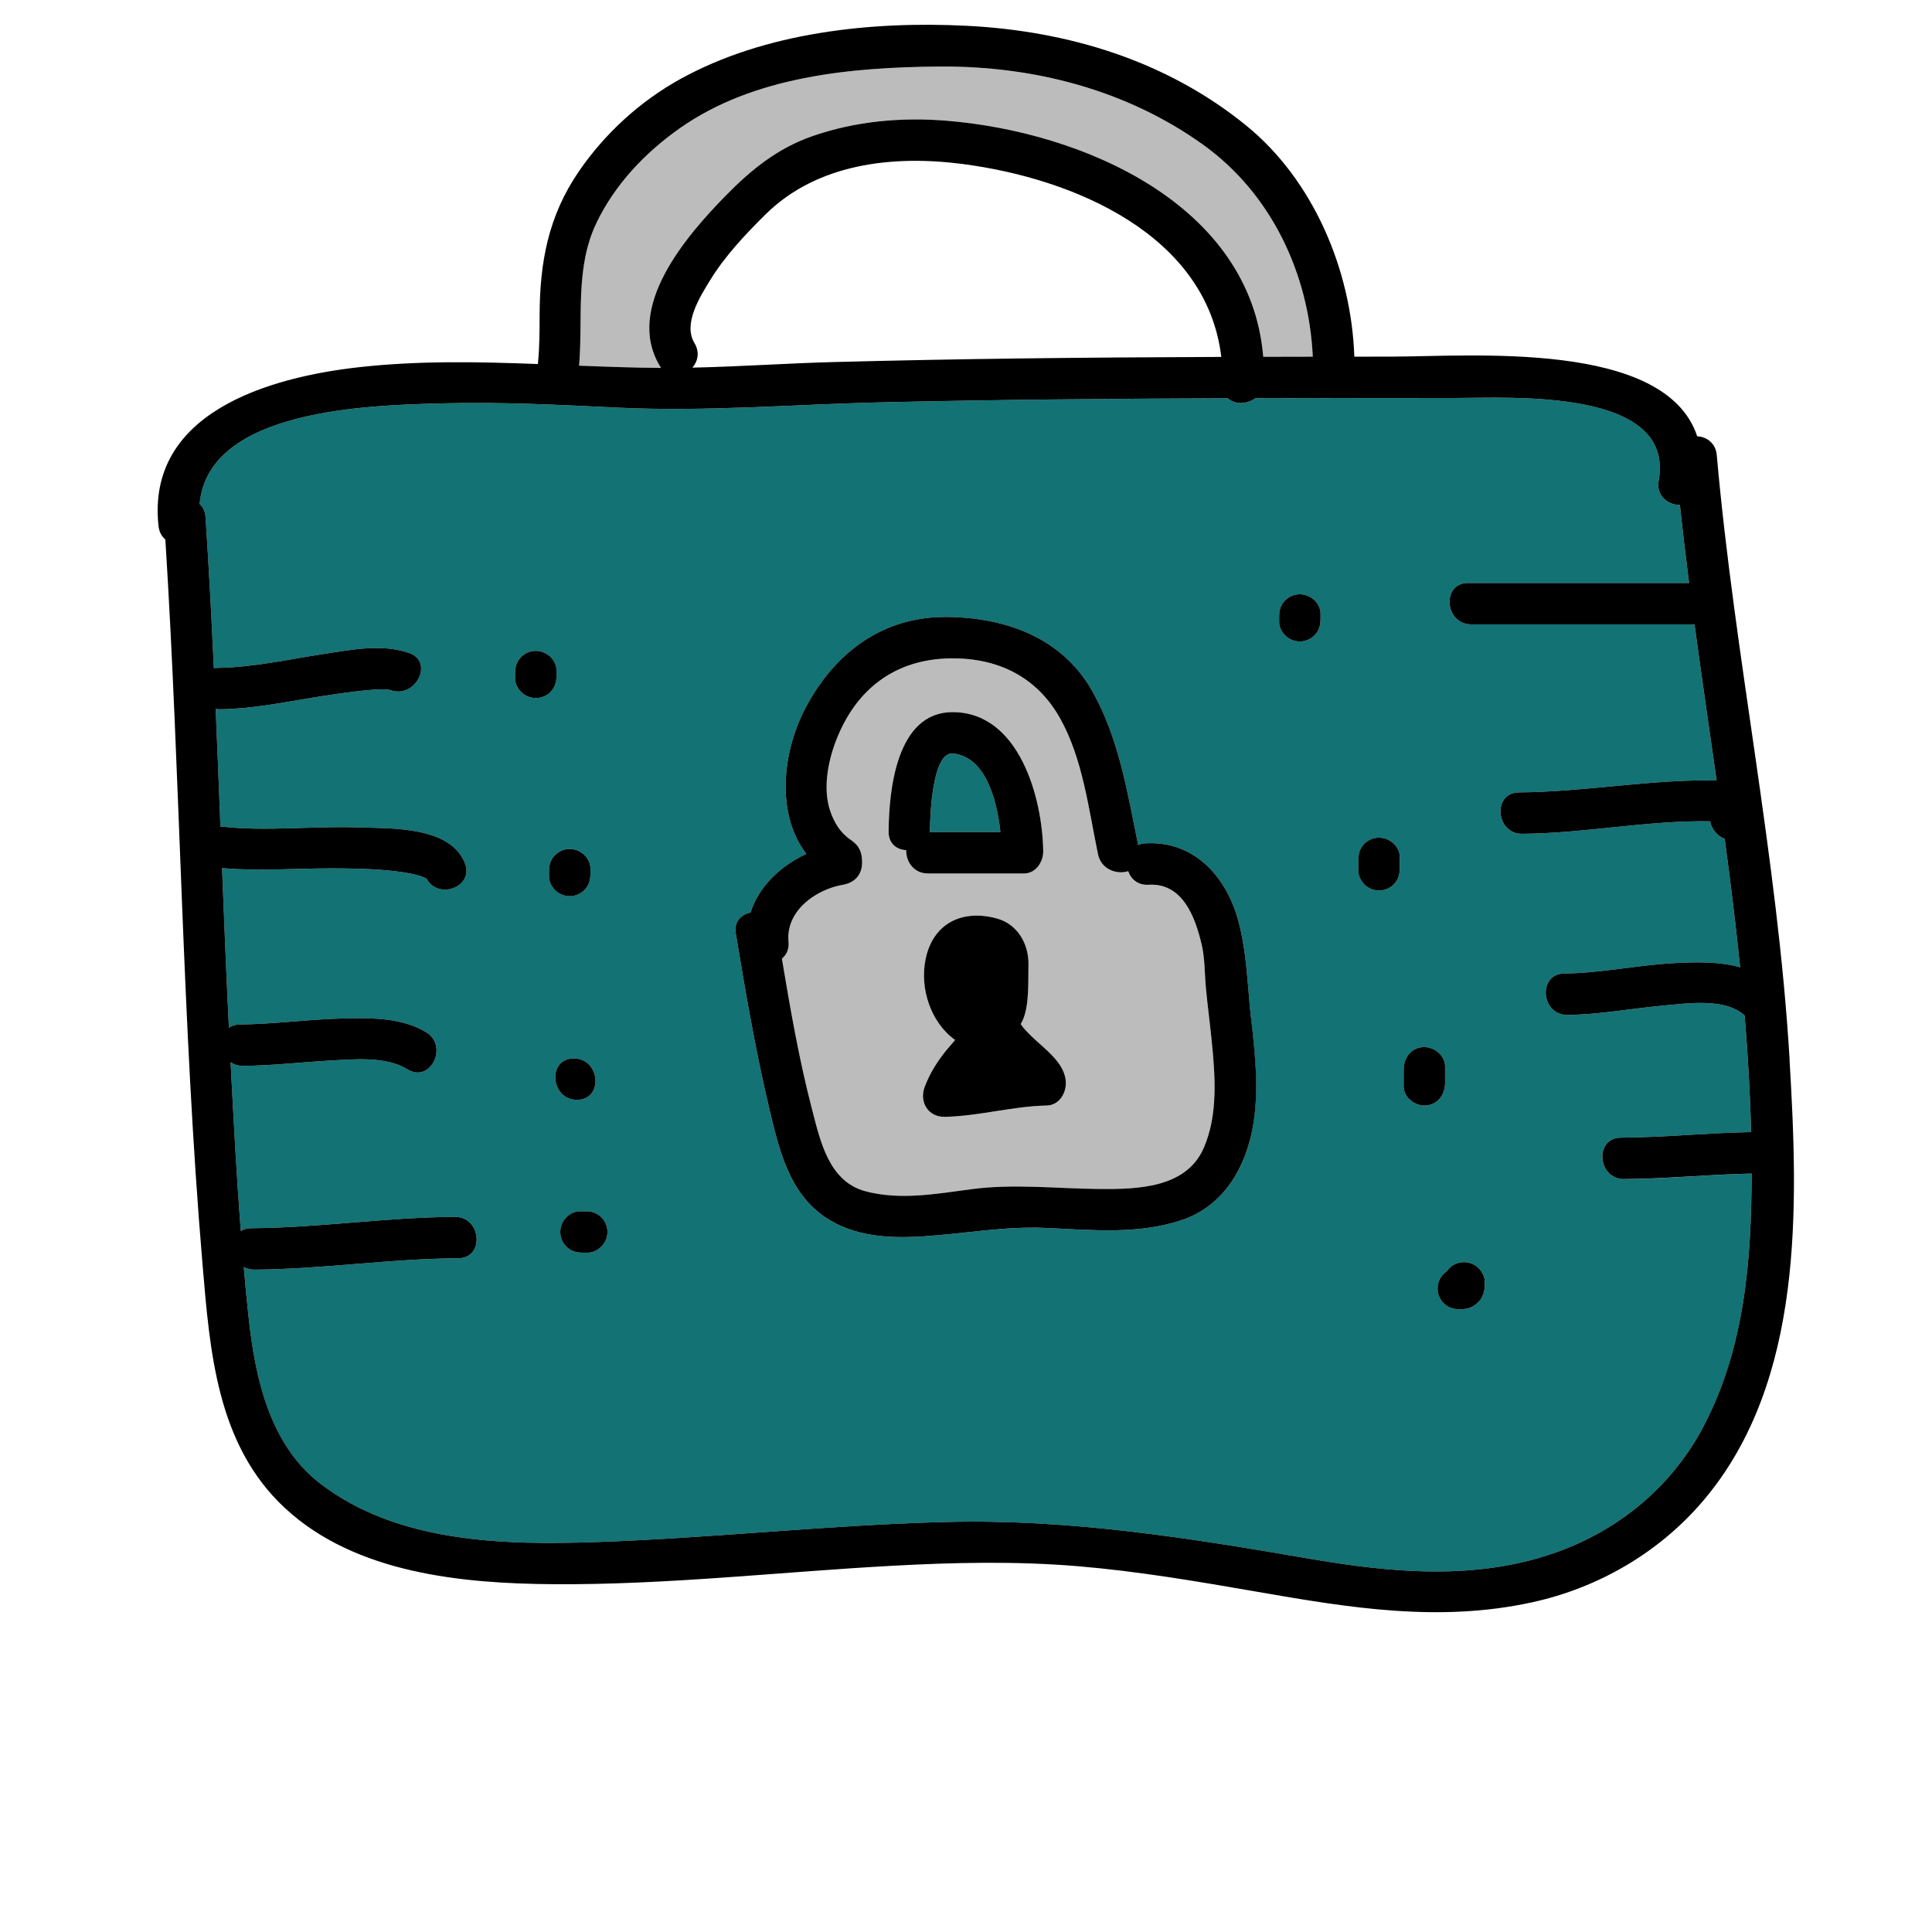 <?xml version="1.0" encoding="UTF-8" standalone="no"?>
<!-- Generator: Adobe Illustrator 16.0.3, SVG Export Plug-In . SVG Version: 6.00 Build 0)  -->
<!DOCTYPE svg  PUBLIC '-//W3C//DTD SVG 1.1//EN'  'http://www.w3.org/Graphics/SVG/1.1/DTD/svg11.dtd'>
<svg id="Layer_1" style="enable-background:new 0 0 512 512" xmlns="http://www.w3.org/2000/svg" xml:space="preserve" height="512px" viewBox="0 0 512 512" width="512px" version="1.1" y="0px" x="0px" xmlns:xlink="http://www.w3.org/1999/xlink">
<style type="text/css">
<![CDATA[
	.st0{fill:#127274;}
	.st1{fill:#14B6B9;}
	.st2{fill:#1E4384;}
	.st3{fill:#ED2224;}
	.st4{fill:#EF4823;}
	.st5{fill:#BCBCBC;}
	.st6{fill:#231F20;}
	.st7{fill:#F26824;}
	.st8{fill:#F3AD20;}
	.st9{fill:#F6851F;}
	.st10{fill:#C56528;}
	.st11{fill:#FCBF95;}
	.st12{fill:#FEBF10;}
	.st13{fill:none;}
	.st14{fill:#010101;}
	.st15{fill:#D4E2A9;}
	.st16{fill:#3AB37C;}
	.st17{fill:#085084;}
	.st18{fill:#D6E5E5;}
	.st19{fill:#71C598;}
	.st20{fill:#73A1B2;}
	.st21{fill:#74CCCF;}
]]>
</style>
			<path class="st5" d="m318.91 38.406c-20.348-14.625-45.086-20.965-69.959-20.766-23.304 0.186-49.151 2.541-68.752 16.324-9.22 6.482-17.224 14.904-22.143 25.14-5.688 11.838-3.544 25.112-4.58 37.804 7.186 0.286 14.379 0.543 21.59 0.597 0.051 0.001 0.102-0.001 0.153-0.001-0.101-0.138-0.2-0.277-0.294-0.432-9.543-15.619 7.095-34.709 17.452-45.267 6.753-6.884 13.737-12.548 23.021-15.757 11.377-3.933 23.462-5.025 35.424-4.053 36.289 2.949 80.628 22.278 83.957 62.562 4.375-0.011 8.75-0.022 13.125-0.028-1.01-21.941-10.98-43.179-28.99-56.123z"/>
			<path class="st5" d="m321.1 275.69c-0.46-4.595-1.077-9.174-1.513-13.771-0.369-3.896-0.236-7.82-1.146-11.667-1.732-7.333-5.072-16.302-14.039-15.772-2.852 0.168-4.688-1.508-5.408-3.598-2.981 0.962-7.156-0.432-8-4.465-2.488-11.902-4.021-25.3-10.065-36.066-6.169-10.986-16.472-16.033-29.024-15.869-14.711 0.194-25.195 8.208-30.42 21.996-2.111 5.574-3.438 12.682-1.453 18.484 1.059 3.099 2.689 5.78 5.464 7.646 2.274 1.531 2.974 3.32 2.974 5.963 0 3.226-1.93 5.364-5.062 5.908-7.301 1.268-15.205 6.962-14.438 15.09 0.19 2.016-0.563 3.521-1.754 4.484 2.242 13.435 4.582 26.882 8.018 40.061 2.184 8.367 4.438 19.008 14.137 21.595 9.089 2.425 18.768 0.687 27.918-0.535 11.432-1.526 22.623-0.165 34.092-0.072 9.971 0.081 22.916-0.196 27.582-10.783 3.89-8.83 3.07-19.26 2.14-28.62zm-80.94-50.39c-2.455-0.112-4.688-1.683-4.666-4.888 0.07-10.848 2.029-31.604 16.836-31.679 17.793-0.091 23.938 22.794 24.131 36.833 0.039 2.812-1.93 5.908-5.061 5.908h-25.5c-3.83 0.01-5.83-3.22-5.74-6.17zm37.24 67.67c-9.096 0.193-17.904 2.808-27 3-4.465 0.096-6.836-3.949-5.35-7.932 1.312-3.521 3.285-6.65 5.631-9.579 0.686-0.858 1.616-1.823 2.426-2.858-6.48-4.646-9.433-13.715-7.797-21.502 2.003-9.537 9.824-13.181 18.871-10.693 5.504 1.514 8.499 6.788 8.373 12.303-0.101 4.383 0.263 10.658-1.537 14.709-0.146 0.33-0.333 0.646-0.519 0.96 0.655 1.048 1.761 2.128 2.633 3.001 3.542 3.541 9.329 7.283 9.329 12.684 0.01 2.86-1.89 5.84-5.05 5.91z"/>
			<path class="st0" d="m252.54 199.7c-5.467-0.523-6.05 16.522-6.072 19.869-0.002 0.327-0.035 0.637-0.082 0.938h18.744c-0.95-8.68-3.99-19.99-12.59-20.81z"/>
			<path class="st0" d="m430.39 312.47c-7.063 0.033-7.938-10.937-0.848-10.971 11.523-0.055 23.003-1.289 34.516-1.471-0.258-10.332-0.865-20.631-1.721-30.907l-0.004-0.003c-5.195-4.76-15.404-3.194-21.75-2.607-8.381 0.775-16.765 2.361-25.193 2.461-7.068 0.083-7.938-10.887-0.846-10.971 9.768-0.115 19.416-2.236 29.164-2.758 5.559-0.299 11.849-0.466 17.445 1.105-1.156-11.364-2.566-22.706-4.094-34.037-1.908-0.722-3.506-2.545-3.866-4.66-16.618-0.263-33.187 3.201-49.804 3.322-7.064 0.053-7.937-10.918-0.846-10.969 17.533-0.129 34.854-3.506 52.371-3.177-1.955-13.795-3.988-27.583-5.855-41.389-0.216 0.022-0.439 0.036-0.672 0.036h-58.496c-7.059 0-7.936-10.969-0.848-10.969h58.498c0.027 0 0.053 0.004 0.082 0.004-0.877-6.883-1.698-13.771-2.428-20.67-3.129-0.014-6.354-2.406-5.631-6.396 4.479-24.711-39.379-21.965-54.174-21.965-17.562 0-35.127 0-52.689 0.046-2.211 1.661-5.502 1.737-7.344 0.022-30.602 0.104-61.203 0.372-91.797 1.082-23.22 0.539-46.569 2.525-69.779 1.407-15.496-0.747-31.01-1.542-46.53-1.137-19.103 0.498-62.112 1.419-64.349 26.664 0.867 0.808 1.465 1.969 1.566 3.505 0.881 13.332 1.58 26.672 2.199 40.017 0.283-0.045 0.578-0.077 0.893-0.081 9.473-0.117 18.867-2.252 28.198-3.682 7.349-1.127 15.454-2.764 22.67-0.26 6.679 2.319 1.724 12.152-4.895 9.855-1.515-0.526-5.995-0.043-8.366 0.218-4.18 0.461-8.336 1.104-12.484 1.782-8.018 1.312-16.127 2.955-24.277 3.057-0.443 0.006-0.861-0.032-1.254-0.108 0.448 10.393 0.854 20.787 1.259 31.182 0.203 0.003 0.41 0.017 0.622 0.04 11.32 1.284 24.071-0.215 35.85 0.19 8.578 0.295 24.285-0.395 28.289 9.39 2.613 6.385-7.083 9.949-10.115 4.211-0.045-0.026-0.084-0.053-0.143-0.081-0.463-0.226-1.404-0.626-1.649-0.691-2.174-0.586-4.392-0.981-6.629-1.235-5.602-0.635-11.242-0.74-16.875-0.742-9.568-0.002-19.356 0.777-28.921-0.072 0.553 14.104 1.129 28.206 1.811 42.303 0.751-0.524 1.715-0.85 2.91-0.859 8.795-0.074 17.533-1.307 26.322-1.553 7.529-0.212 16.369-0.463 23.045 3.609 6 3.66 1.174 13.557-4.895 9.855-5.709-3.482-13.698-2.723-20.086-2.377-7.846 0.425-15.679 1.369-23.541 1.434-1.322 0.012-2.428-0.364-3.305-0.982 0.771 14.898 1.562 29.848 2.703 44.755 0.727-0.46 1.643-0.736 2.756-0.743 18.027-0.114 35.956-2.92 53.996-3 7.062-0.032 7.938 10.938 0.848 10.969-18.041 0.082-35.971 2.887-53.998 3-1.088 0.007-2.027-0.249-2.814-0.684 0.389 4.42 0.805 8.837 1.279 13.244 1.732 16.08 5.536 33.887 19.153 44.264 20.521 15.635 48.563 16.22 73.246 15.368 31.002-1.069 61.884-4.574 92.894-5.319 32.385-0.778 63.637 4.193 95.439 9.672 22.097 3.807 44.952 6.021 66.5-1.869 16.516-6.047 30.173-17.57 38.393-33.203 10.845-20.624 12.681-44.004 12.692-66.928-11.27 0.24-22.51 1.43-33.8 1.48zm-292.04-128.85c-1.002-0.881-1.854-2.334-1.854-3.709v-1.498c0-1.523 0.32-2.882 1.354-4.055 0.941-1.07 2.287-1.745 3.709-1.854 1.468-0.113 2.949 0.379 4.055 1.352 1 0.883 1.854 2.336 1.854 3.709v1.5c0 1.521-0.32 2.881-1.354 4.055-0.941 1.068-2.287 1.744-3.709 1.854-1.47 0.12-2.95-0.37-4.06-1.35zm7.15 48.79v-1.5c0-1.521 0.319-2.881 1.352-4.055 0.943-1.068 2.288-1.744 3.709-1.854 1.469-0.112 2.95 0.381 4.055 1.354 1.002 0.881 1.854 2.334 1.854 3.709v1.5c0 1.521-0.319 2.881-1.352 4.055-0.942 1.068-2.288 1.744-3.709 1.854-1.469 0.112-2.95-0.381-4.055-1.354-1.01-0.88-1.86-2.33-1.86-3.71zm6.56 48.09c7.059 0 7.937 10.969 0.848 10.969-7.06 0-7.94-10.97-0.85-10.97zm7.56 49.62c-0.883 1.002-2.336 1.854-3.709 1.854h-1.5c-1.523 0-2.882-0.319-4.055-1.352-1.07-0.942-1.745-2.288-1.854-3.709-0.113-1.469 0.379-2.95 1.352-4.055 0.883-1.002 2.336-1.854 3.709-1.854h1.5c1.523 0 2.882 0.319 4.055 1.352 1.07 0.942 1.745 2.288 1.854 3.709 0.11 1.46-0.38 2.94-1.35 4.05zm171.84-28.86c-2.402 10.004-8.201 18.714-18.34 22.102-11.622 3.885-23.924 2.59-35.934 2.059-11.068-0.488-21.51 1.525-32.486 2.237-9.043 0.587-18.479 0.099-26.18-5.188-9.449-6.489-12.062-17.834-14.574-28.325-3.695-15.437-6.343-31.085-8.951-46.733-0.533-3.197 1.461-5.09 3.897-5.554 2.226-6.983 7.956-12.365 14.787-15.556-8.119-10.62-6.345-26.941-0.313-38.5 7.713-14.776 20.535-24.494 37.688-24.295 15.589 0.18 30.484 5.539 38.468 19.758 7.017 12.498 9.265 26.802 12.105 40.68 0.561-0.24 1.198-0.398 1.923-0.441 12.602-0.744 21.158 8.436 24.44 19.924 2.469 8.641 2.563 17.658 3.558 26.537 1.13 10.21 2.33 21.18-0.1 31.3zm18.5-137.19c0 1.523-0.319 2.882-1.352 4.055-0.942 1.07-2.288 1.745-3.709 1.854-1.469 0.113-2.95-0.379-4.055-1.352-1.002-0.883-1.854-2.336-1.854-3.709v-1.5c0-1.523 0.319-2.882 1.352-4.055 0.942-1.07 2.288-1.745 3.709-1.854 1.469-0.113 2.95 0.379 4.055 1.352 1.002 0.883 1.854 2.336 1.854 3.709v1.5zm21 66c0 1.521-0.32 2.881-1.354 4.055-0.941 1.068-2.287 1.744-3.709 1.854-1.468 0.112-2.949-0.381-4.055-1.354-1.001-0.881-1.854-2.334-1.854-3.709v-3c0-1.521 0.32-2.881 1.354-4.055 0.941-1.068 2.287-1.744 3.709-1.854 1.468-0.112 2.949 0.381 4.055 1.354 1.001 0.881 1.854 2.334 1.854 3.709v3zm6.94 62.9c-2.812 0.217-5.908-2.061-5.908-5.061v-4.5c0-2.996 1.904-5.667 5.062-5.908 2.812-0.217 5.908 2.061 5.908 5.061v4.5c0 3-1.91 5.67-5.06 5.91zm15.44 49.01c-0.161 0.906-0.695 2.311-1.42 2.951-1.074 0.947-1.111 1.1-2.44 1.646-0.515 0.212-1.091 0.289-1.64 0.361-0.311 0.041-0.627 0.033-0.941 0.033-1.523 0-2.883-0.32-4.055-1.354-1.07-0.941-1.745-2.287-1.854-3.709-0.113-1.468 0.379-2.949 1.352-4.055 0.299-0.34 0.668-0.658 1.073-0.936 0.128-0.192 0.266-0.381 0.427-0.564 0.942-1.068 2.289-1.744 3.709-1.854 1.469-0.112 2.95 0.381 4.055 1.354 1.002 0.881 1.854 2.335 1.854 3.709 0.01 0.79 0.03 1.62-0.11 2.41z"/>
			<path d="m474.27 280.88c-3.196-53.791-14.57-106.68-19.314-160.31-0.271-3.074-2.639-4.84-5.184-4.947-8.449-25.621-60.166-21.115-81.158-21.111-3.234 0.001-6.468 0.006-9.701 0.008-0.78-22.854-10.783-46.709-28.653-61.25-21.146-17.205-47.235-25.096-74.149-26.438-25.295-1.26-53.402 1.721-75.836 14.122-10.637 5.88-19.963 14.409-26.834 24.413-8.156 11.871-10.418 24.199-10.439 38.385-0.007 4.076-0.018 8.133-0.414 12.195-0.018 0.18-0.023 0.354-0.025 0.528-15.785-0.601-31.554-0.931-47.404 0.835-23.736 2.645-56.441 11.971-53.15 42.107 0.172 1.578 0.861 2.758 1.813 3.563 4.024 63.948 4.428 128.09 9.839 191.96 1.963 23.176 3.744 47.954 21.923 64.78 18.679 17.29 46.993 19.947 71.179 20.11 29.916 0.203 59.794-3.248 89.635-4.879 16.377-0.896 32.837-1.26 49.196 0.107 15.94 1.331 31.741 4.029 47.489 6.764 24.534 4.264 48.203 8.195 72.883 2.82 17.711-3.857 33.928-13.307 45.621-27.189 26.58-31.58 24.95-77.91 22.66-116.56zm-316.22-221.78c4.919-10.235 12.923-18.657 22.143-25.14 19.601-13.783 45.448-16.139 68.752-16.324 24.873-0.199 49.611 6.141 69.959 20.766 18.012 12.943 27.986 34.182 28.994 56.123-4.375 0.006-8.75 0.018-13.125 0.028-3.329-40.283-47.668-59.612-83.957-62.562-11.962-0.973-24.047 0.12-35.424 4.053-9.283 3.209-16.268 8.873-23.021 15.757-10.357 10.558-26.995 29.647-17.452 45.267 0.094 0.154 0.193 0.294 0.294 0.432-0.052 0-0.103 0.002-0.153 0.001-7.211-0.054-14.404-0.311-21.59-0.597 1.05-12.691-1.1-25.966 4.59-37.804zm25.99 31.816c-3.096-5.068 1.441-12.233 4.056-16.51 3.972-6.5 9.382-12.255 14.776-17.586 13.666-13.502 33.67-15.735 52.029-13.384 29.687 3.803 64.911 18.802 68.754 51.151-17.91 0.065-35.82 0.183-53.729 0.41-16.315 0.208-32.63 0.52-48.941 0.949-12.463 0.328-25 1.221-37.49 1.479 1.44-1.665 2.01-4.097 0.54-6.509zm267.46 287.02c-8.22 15.633-21.877 27.156-38.393 33.203-21.548 7.89-44.403 5.676-66.5 1.869-31.803-5.479-63.055-10.45-95.439-9.672-31.01 0.745-61.892 4.25-92.894 5.319-24.683 0.852-52.726 0.267-73.246-15.368-13.617-10.377-17.421-28.184-19.153-44.264-0.475-4.407-0.891-8.824-1.279-13.244 0.787 0.435 1.727 0.69 2.814 0.684 18.027-0.113 35.957-2.918 53.998-3 7.09-0.031 6.215-11.001-0.848-10.969-18.04 0.08-35.969 2.886-53.996 3-1.113 0.007-2.029 0.283-2.756 0.743-1.141-14.907-1.932-29.856-2.703-44.755 0.877 0.618 1.982 0.994 3.305 0.982 7.862-0.064 15.695-1.009 23.541-1.434 6.388-0.346 14.377-1.105 20.086 2.377 6.068 3.701 10.895-6.195 4.895-9.855-6.676-4.072-15.516-3.821-23.045-3.609-8.789 0.246-17.527 1.479-26.322 1.553-1.195 0.01-2.159 0.335-2.91 0.859-0.682-14.097-1.258-28.199-1.811-42.303 9.564 0.85 19.353 0.07 28.921 0.072 5.633 0.002 11.273 0.107 16.875 0.742 2.237 0.254 4.455 0.649 6.629 1.235 0.245 0.065 1.187 0.466 1.649 0.691 0.059 0.028 0.098 0.055 0.143 0.081 3.032 5.738 12.729 2.174 10.115-4.211-4.004-9.784-19.711-9.095-28.289-9.39-11.778-0.405-24.529 1.094-35.85-0.19-0.212-0.023-0.419-0.037-0.622-0.04-0.404-10.395-0.811-20.789-1.259-31.182 0.393 0.076 0.811 0.114 1.254 0.108 8.15-0.102 16.26-1.745 24.277-3.057 4.148-0.678 8.305-1.321 12.484-1.782 2.371-0.261 6.852-0.744 8.366-0.218 6.618 2.297 11.573-7.536 4.895-9.855-7.216-2.504-15.321-0.867-22.67 0.26-9.331 1.43-18.726 3.564-28.198 3.682-0.314 0.004-0.609 0.036-0.893 0.081-0.619-13.345-1.318-26.685-2.199-40.017-0.102-1.536-0.699-2.697-1.566-3.505 2.236-25.245 45.246-26.166 64.349-26.664 15.521-0.405 31.034 0.39 46.53 1.137 23.21 1.118 46.56-0.868 69.779-1.407 30.594-0.71 61.195-0.979 91.797-1.082 1.842 1.715 5.133 1.639 7.344-0.022 17.562-0.046 35.127-0.046 52.689-0.046 14.795 0 58.652-2.746 54.174 21.965-0.723 3.99 2.502 6.383 5.631 6.396 0.729 6.898 1.551 13.787 2.428 20.67-0.029 0-0.055-0.004-0.082-0.004h-58.498c-7.088 0-6.211 10.969 0.848 10.969h58.496c0.232 0 0.456-0.014 0.672-0.036 1.867 13.806 3.9 27.594 5.855 41.389-17.518-0.329-34.838 3.048-52.371 3.177-7.091 0.051-6.219 11.021 0.846 10.969 16.617-0.121 33.186-3.585 49.804-3.322 0.36 2.115 1.958 3.938 3.866 4.66 1.527 11.331 2.938 22.673 4.094 34.037-5.597-1.571-11.887-1.404-17.445-1.105-9.748 0.521-19.396 2.643-29.164 2.758-7.092 0.084-6.223 11.054 0.846 10.971 8.429-0.1 16.812-1.686 25.193-2.461 6.346-0.587 16.555-2.152 21.75 2.607l0.004 0.003c0.855 10.276 1.463 20.575 1.721 30.907-11.513 0.182-22.992 1.416-34.516 1.471-7.09 0.034-6.216 11.004 0.848 10.971 11.284-0.055 22.525-1.238 33.8-1.457-0.02 22.91-1.86 46.29-12.7 66.91z"/>
			<path d="m331.55 269.96c-0.994-8.879-1.089-17.896-3.558-26.537-3.282-11.488-11.839-20.668-24.44-19.924-0.725 0.043-1.362 0.201-1.923 0.441-2.841-13.878-5.089-28.182-12.105-40.68-7.983-14.219-22.879-19.578-38.468-19.758-17.152-0.199-29.975 9.519-37.688 24.295-6.031 11.559-7.806 27.88 0.313 38.5-6.831 3.19-12.562 8.572-14.787 15.556-2.437 0.464-4.431 2.356-3.897 5.554 2.608 15.648 5.256 31.297 8.951 46.733 2.512 10.491 5.125 21.836 14.574 28.325 7.7 5.287 17.137 5.775 26.18 5.188 10.977-0.712 21.418-2.726 32.486-2.237 12.01 0.531 24.312 1.826 35.934-2.059 10.139-3.388 15.938-12.098 18.34-22.102 2.45-10.11 1.25-21.08 0.11-31.29zm-12.59 34.35c-4.666 10.587-17.611 10.864-27.582 10.783-11.469-0.093-22.66-1.454-34.092 0.072-9.15 1.222-18.829 2.96-27.918 0.535-9.699-2.587-11.953-13.228-14.137-21.595-3.436-13.179-5.775-26.626-8.018-40.061 1.19-0.963 1.944-2.469 1.754-4.484-0.768-8.128 7.137-13.822 14.438-15.09 3.133-0.544 5.062-2.683 5.062-5.908 0-2.643-0.699-4.432-2.974-5.963-2.774-1.866-4.405-4.548-5.464-7.646-1.984-5.803-0.658-12.91 1.453-18.484 5.225-13.788 15.709-21.802 30.42-21.996 12.553-0.164 22.855 4.883 29.024 15.869 6.044 10.767 7.577 24.164 10.065 36.066 0.844 4.033 5.019 5.427 8 4.465 0.721 2.09 2.557 3.766 5.408 3.598 8.967-0.529 12.307 8.439 14.039 15.772 0.91 3.847 0.777 7.771 1.146 11.667 0.436 4.598 1.053 9.177 1.513 13.771 0.94 9.36 1.76 19.79-2.13 28.62z"/>
			<path d="m252.33 188.73c-14.807 0.075-16.766 20.831-16.836 31.679-0.021 3.205 2.211 4.775 4.666 4.888-0.092 2.952 1.914 6.175 5.74 6.175h25.5c3.131 0 5.1-3.097 5.061-5.908-0.19-14.04-6.34-36.93-24.13-36.84zm-5.95 31.77c0.047-0.301 0.08-0.61 0.082-0.938 0.022-3.347 0.605-20.393 6.072-19.869 8.605 0.823 11.649 12.132 12.59 20.807h-18.74z"/>
			<path d="m273.13 274.38c-0.872-0.873-1.978-1.953-2.633-3.001 0.186-0.314 0.372-0.63 0.519-0.96 1.8-4.051 1.437-10.326 1.537-14.709 0.126-5.515-2.869-10.789-8.373-12.303-9.047-2.487-16.868 1.156-18.871 10.693-1.636 7.787 1.316 16.855 7.797 21.502-0.81 1.035-1.74 2-2.426 2.858-2.346 2.929-4.318 6.059-5.631 9.579-1.486 3.982 0.885 8.027 5.35 7.932 9.096-0.192 17.904-2.807 27-3 3.161-0.066 5.061-3.046 5.061-5.908-0.01-5.4-5.8-9.14-9.34-12.68z"/>
			<path d="m145.62 173.86c-1.105-0.973-2.587-1.465-4.055-1.352-1.422 0.108-2.768 0.783-3.709 1.854-1.033 1.173-1.354 2.531-1.354 4.055v1.498c0 1.375 0.852 2.828 1.854 3.709 1.105 0.973 2.587 1.466 4.055 1.354 1.422-0.109 2.768-0.785 3.709-1.854 1.033-1.174 1.354-2.533 1.354-4.055v-1.5c0.01-1.38-0.84-2.84-1.84-3.72z"/>
			<path d="m154.61 226.36c-1.104-0.973-2.586-1.466-4.055-1.354-1.421 0.109-2.766 0.785-3.709 1.854-1.032 1.174-1.352 2.533-1.352 4.055v1.5c0 1.375 0.852 2.828 1.854 3.709 1.104 0.973 2.586 1.466 4.055 1.354 1.421-0.109 2.767-0.785 3.709-1.854 1.032-1.174 1.352-2.533 1.352-4.055v-1.5c0.01-1.39-0.84-2.84-1.85-3.72z"/>
			<path d="m152.06 280.5c-7.09 0-6.211 10.969 0.848 10.969 7.09 0 6.21-10.97-0.85-10.97z"/>
			<path d="m159.11 322.35c-1.173-1.032-2.531-1.352-4.055-1.352h-1.5c-1.373 0-2.826 0.852-3.709 1.854-0.973 1.104-1.465 2.586-1.352 4.055 0.108 1.421 0.783 2.767 1.854 3.709 1.173 1.032 2.531 1.352 4.055 1.352h1.5c1.373 0 2.826-0.852 3.709-1.854 0.973-1.104 1.465-2.586 1.352-4.055-0.1-1.42-0.78-2.77-1.85-3.71z"/>
			<path d="m348.1 158.86c-1.104-0.973-2.586-1.465-4.055-1.352-1.421 0.108-2.767 0.783-3.709 1.854-1.032 1.173-1.352 2.531-1.352 4.055v1.5c0 1.373 0.852 2.826 1.854 3.709 1.104 0.973 2.586 1.465 4.055 1.352 1.421-0.108 2.767-0.783 3.709-1.854 1.032-1.173 1.352-2.531 1.352-4.055v-1.5c0.02-1.38-0.84-2.84-1.84-3.72z"/>
			<path d="m369.1 223.36c-1.105-0.973-2.587-1.466-4.055-1.354-1.422 0.109-2.768 0.785-3.709 1.854-1.033 1.174-1.354 2.533-1.354 4.055v3c0 1.375 0.853 2.828 1.854 3.709 1.105 0.973 2.587 1.466 4.055 1.354 1.422-0.109 2.768-0.785 3.709-1.854 1.033-1.174 1.354-2.533 1.354-4.055v-3c0.02-1.39-0.84-2.84-1.84-3.72z"/>
			<path d="m377.05 277.5c-3.158 0.241-5.062 2.912-5.062 5.908v4.5c0 3 3.096 5.277 5.908 5.061 3.158-0.241 5.062-2.912 5.062-5.908v-4.5c0-3-3.1-5.28-5.91-5.06z"/>
			<path d="m393.46 339.56c0.001-1.374-0.852-2.828-1.854-3.709-1.104-0.973-2.586-1.466-4.055-1.354-1.42 0.109-2.767 0.785-3.709 1.854-0.161 0.184-0.299 0.372-0.427 0.564-0.405 0.277-0.774 0.596-1.073 0.936-0.973 1.105-1.465 2.587-1.352 4.055 0.108 1.422 0.783 2.768 1.854 3.709 1.172 1.033 2.531 1.354 4.055 1.354 0.314 0 0.631 0.008 0.941-0.033 0.549-0.072 1.125-0.149 1.64-0.361 1.329-0.547 1.366-0.699 2.44-1.646 0.725-0.641 1.259-2.045 1.42-2.951 0.14-0.78 0.12-1.61 0.12-2.41z"/>
</svg>
